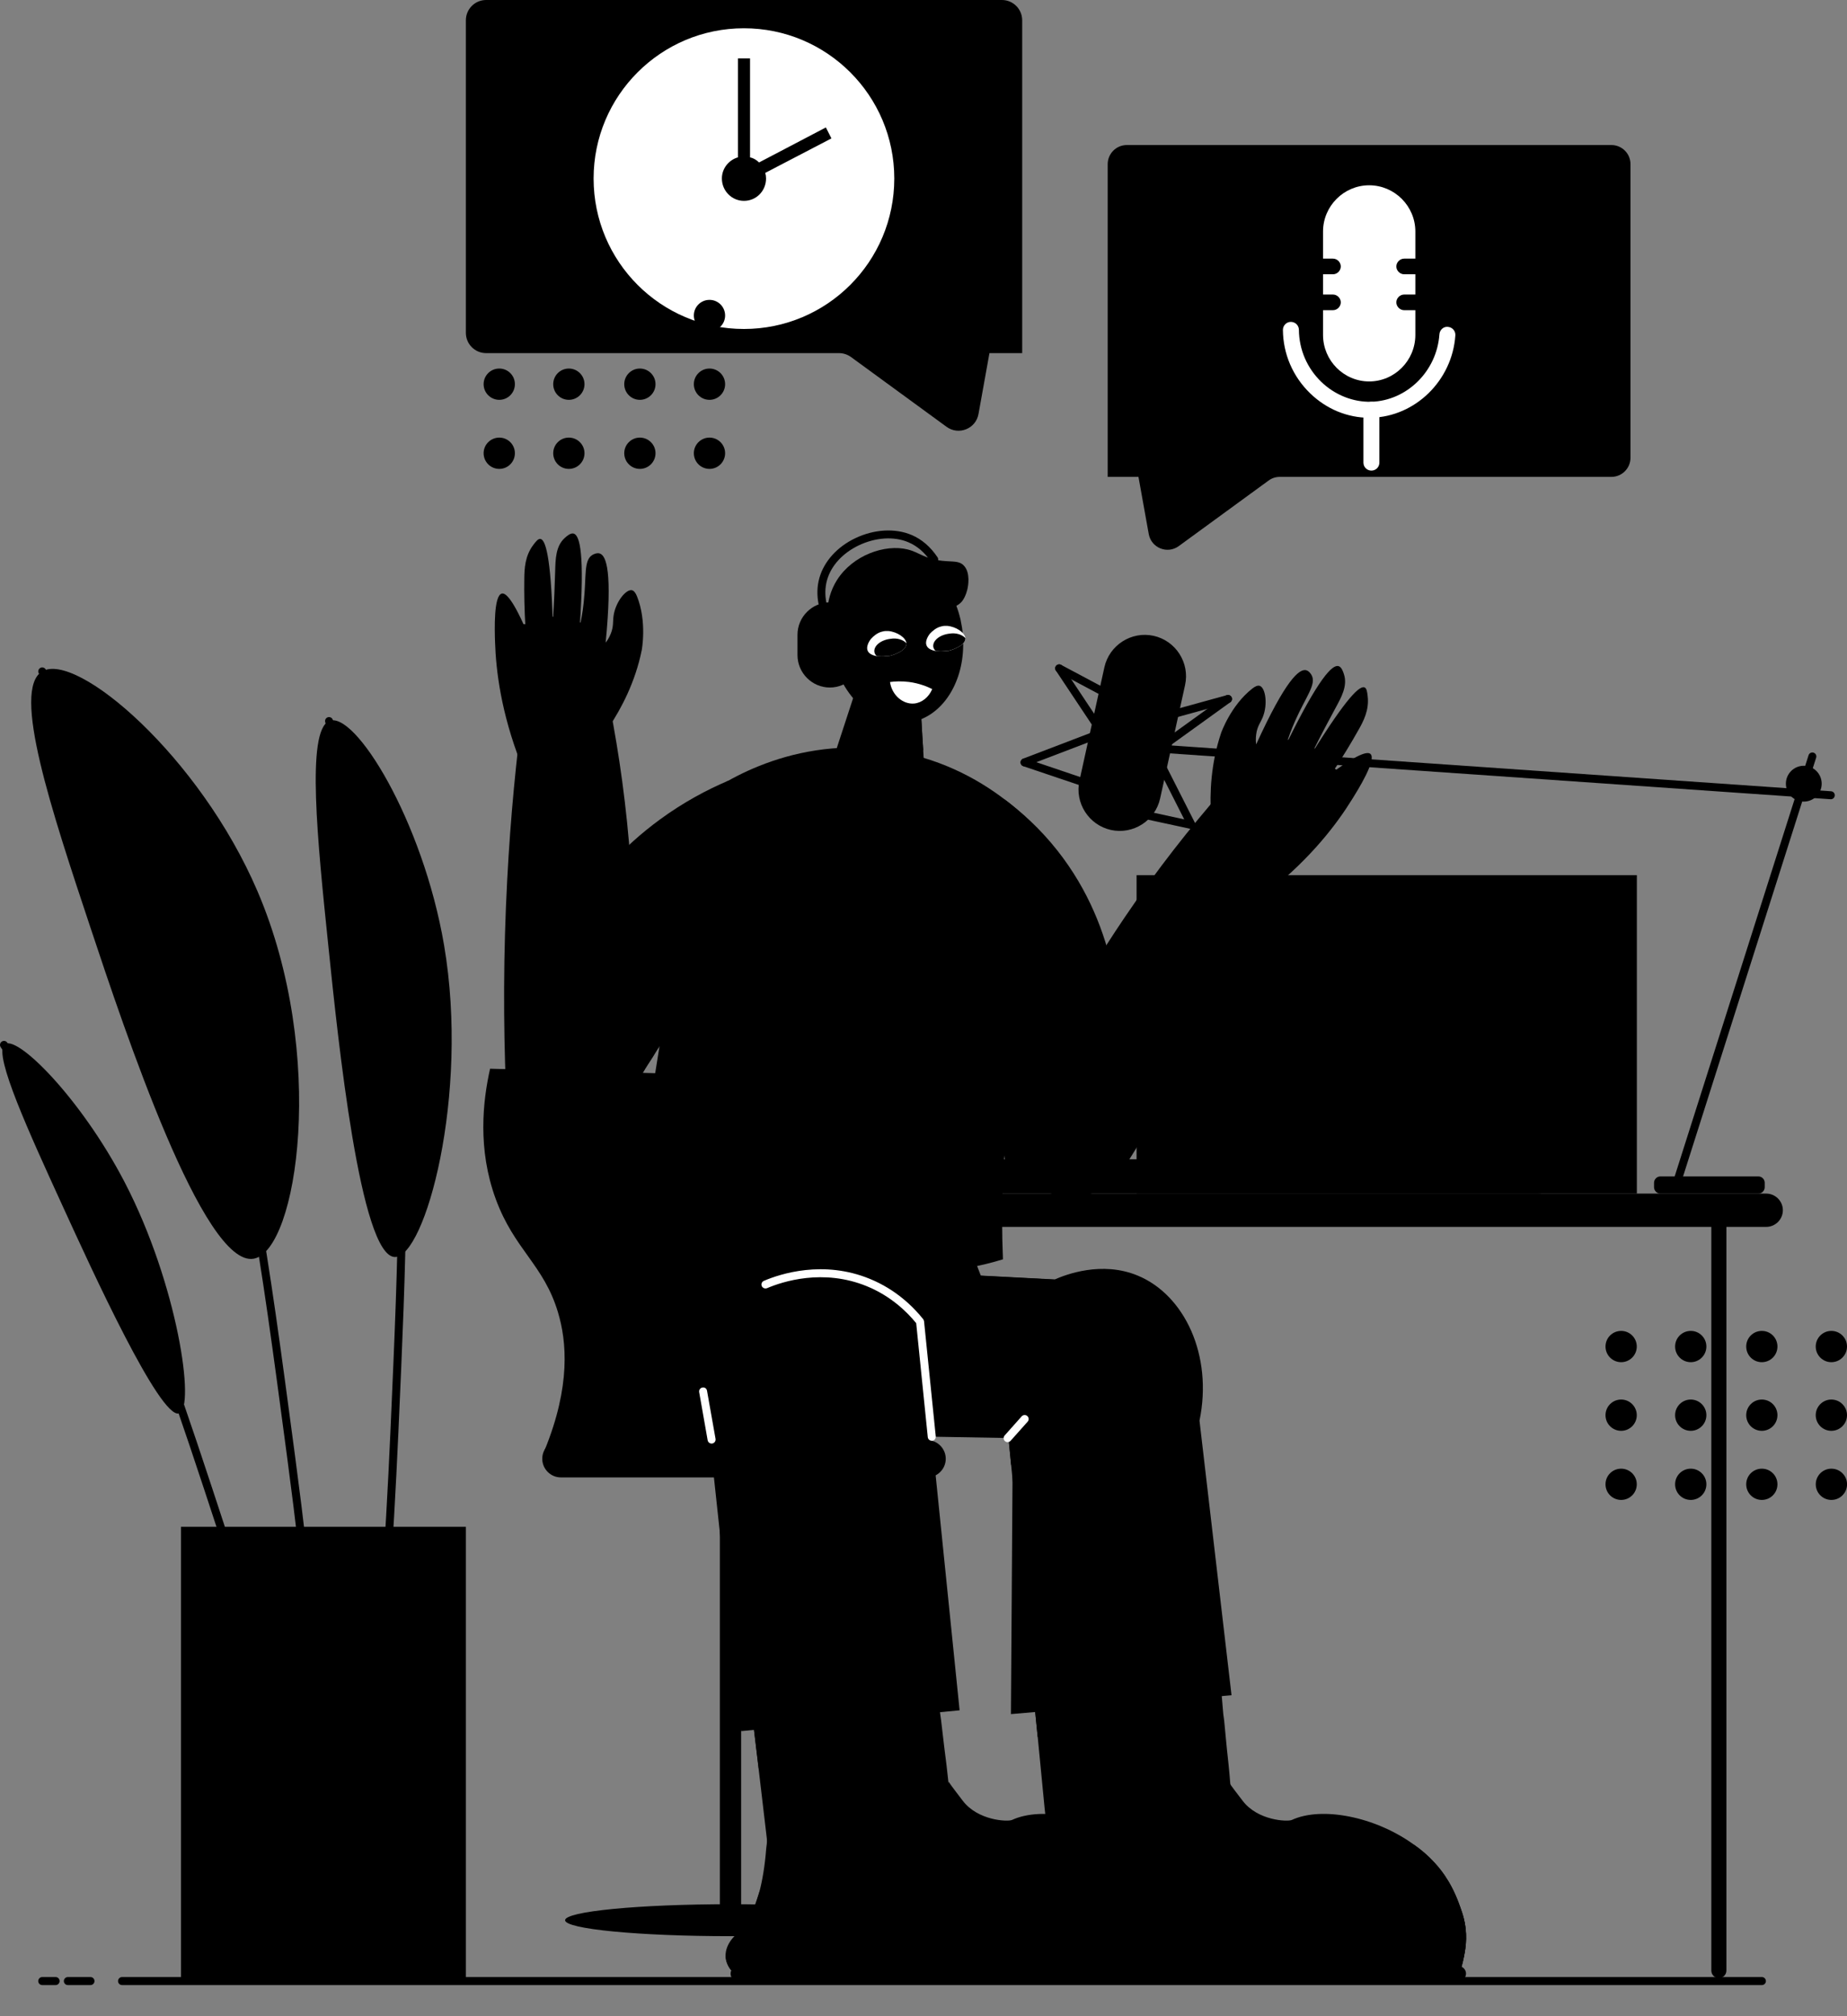 <svg width="44" height="48" viewBox="0 0 44 48" fill="none" xmlns="http://www.w3.org/2000/svg">
<rect x="0" y="0" width="44" height="48" fill="#808080" stroke="none"/>
<g id="_x33_">
<g id="Group">
<path id="Vector" d="M2.157 22.09C2.965 24.518 4.85 30.179 6.044 29.966C7.085 29.78 7.8 25.105 6.135 21.22C4.757 18.005 1.823 15.501 1.005 15.984C0.269 16.418 1.224 19.287 2.157 22.09Z" fill="#86DDFC" style="fill:#86DDFC;fill:color(display-p3 0.525 0.867 0.988);fill-opacity:1;"/>
<g id="Group_2">
<path id="Vector_2" d="M7.878 44.131C7.828 44.131 7.786 44.093 7.783 44.043C7.566 40.907 7.249 37.761 6.84 34.69C6.179 29.723 5.814 26.988 4.685 23.714C3.755 21.019 2.49 18.436 0.927 16.036C0.898 15.992 0.911 15.934 0.954 15.905C0.998 15.875 1.057 15.889 1.086 15.932C2.658 18.345 3.929 20.942 4.864 23.651C6.001 26.943 6.366 29.686 7.029 34.664C7.438 37.739 7.756 40.89 7.973 44.03C7.977 44.083 7.937 44.128 7.885 44.131C7.882 44.131 7.88 44.131 7.878 44.131Z" fill="#232996" style="fill:#232996;fill:color(display-p3 0.137 0.161 0.588);fill-opacity:1;"/>
</g>
</g>
<g id="Group_3">
<path id="Vector_3" d="M1.492 28.712C2.189 30.236 3.814 33.789 4.266 33.649C4.659 33.527 4.236 30.582 2.97 28.146C1.922 26.13 0.353 24.569 0.096 24.877C-0.137 25.152 0.687 26.953 1.492 28.712Z" fill="#86DDFC" style="fill:#86DDFC;fill:color(display-p3 0.525 0.867 0.988);fill-opacity:1;"/>
<g id="Group_4">
<path id="Vector_4" d="M7.15 42.588C7.109 42.588 7.07 42.56 7.059 42.519C6.489 40.535 5.882 38.556 5.252 36.638C4.151 33.282 3.625 31.716 2.707 29.742C1.92 28.05 1.014 26.431 0.016 24.929C-0.013 24.885 -0.001 24.826 0.042 24.797C0.087 24.768 0.145 24.779 0.174 24.824C1.178 26.334 2.089 27.961 2.88 29.662C3.803 31.646 4.33 33.217 5.433 36.58C6.064 38.5 6.672 40.481 7.243 42.467C7.257 42.517 7.228 42.57 7.177 42.585C7.168 42.586 7.159 42.588 7.15 42.588Z" fill="#232996" style="fill:#232996;fill:color(display-p3 0.137 0.161 0.588);fill-opacity:1;"/>
</g>
</g>
<g id="Group_5">
<path id="Vector_5" d="M7.826 22.559C8.053 24.763 8.584 29.902 9.405 29.926C10.119 29.946 11.19 26.094 10.579 22.503C10.073 19.532 8.442 16.897 7.838 17.167C7.293 17.41 7.562 20.014 7.826 22.559Z" fill="#86DDFC" style="fill:#86DDFC;fill:color(display-p3 0.525 0.867 0.988);fill-opacity:1;"/>
<g id="Group_6">
<path id="Vector_6" d="M8.831 42.304C8.77 42.298 8.732 42.252 8.737 42.199C8.992 39.494 9.182 36.763 9.301 34.081C9.509 29.417 9.587 27.234 9.267 24.374C8.993 21.924 8.482 19.509 7.748 17.195C7.732 17.145 7.76 17.092 7.809 17.076C7.86 17.06 7.913 17.088 7.929 17.138C8.666 19.463 9.18 21.89 9.455 24.353C9.791 27.348 9.684 29.742 9.491 34.089C9.371 36.773 9.181 39.508 8.926 42.216C8.921 42.267 8.88 42.304 8.831 42.304Z" fill="#232996" style="fill:#232996;fill:color(display-p3 0.137 0.161 0.588);fill-opacity:1;"/>
</g>
</g>
<g id="Group_7">
<path id="Vector_7" d="M26.347 27.498C25.563 27.599 24.785 27.703 23.993 27.801C23.979 27.751 23.973 27.697 23.95 27.651C23.928 27.554 23.91 27.466 23.888 27.368C23.876 27.334 23.866 27.294 23.858 27.246C23.815 27.12 23.788 26.99 23.753 26.859C23.727 26.776 23.705 26.678 23.68 26.588C23.666 26.539 23.651 26.488 23.644 26.441C23.632 26.43 23.629 26.415 23.627 26.399C23.593 26.245 23.552 26.111 23.512 25.971C23.494 25.906 23.48 25.833 23.458 25.759C23.431 25.675 23.412 25.593 23.394 25.505C23.372 25.43 23.357 25.358 23.338 25.277C23.269 24.991 23.181 24.715 23.124 24.442C23.095 24.342 23.071 24.252 23.044 24.145C23.002 23.967 22.953 23.786 22.898 23.602L22.919 21.681C22.918 21.635 22.922 21.599 22.942 21.56C23.344 20.924 23.755 20.285 24.159 19.643C24.503 19.94 24.817 20.331 25.05 20.811C25.2 21.129 25.299 21.439 25.353 21.72C25.353 21.72 25.51 22.206 25.797 23.553C25.867 23.906 25.95 24.316 26.036 24.811C26.061 24.946 26.093 25.085 26.111 25.218C26.118 25.243 26.125 25.267 26.126 25.29L26.226 25.887L26.264 26.102C26.273 26.121 26.273 26.121 26.274 26.143C26.282 26.191 26.289 26.239 26.297 26.287C26.326 26.386 26.337 26.495 26.353 26.613C26.381 26.862 26.397 27.101 26.389 27.316C26.377 27.38 26.359 27.434 26.347 27.498Z" fill="#FFB7A6" style="fill:#FFB7A6;fill:color(display-p3 1 0.718 0.651);fill-opacity:1;"/>
</g>
<path id="Vector_8" d="M26.226 25.887C25.277 25.763 24.339 25.635 23.394 25.504C24.297 25.41 25.206 25.318 26.111 25.218C26.118 25.243 26.126 25.267 26.127 25.29L26.226 25.887Z" fill="#F9917D" style="fill:#F9917D;fill:color(display-p3 0.977 0.569 0.49);fill-opacity:1;"/>
<path id="Vector_9" d="M26.688 25.209C25.241 25.34 23.794 25.47 22.346 25.599C22.345 24.309 22.343 23.02 22.341 21.73C22.871 20.831 23.401 19.93 23.931 19.031C24.337 19.333 24.777 19.728 25.184 20.242C26.686 22.137 26.723 24.337 26.688 25.209Z" fill="#4390FF" style="fill:#4390FF;fill:color(display-p3 0.263 0.565 1);fill-opacity:1;"/>
<g id="Group_8">
<path id="Vector_10" d="M30.238 21.216C29.775 20.617 29.312 20.018 28.849 19.418C28.816 18.88 28.845 18.175 29.09 17.449C29.09 17.449 29.318 16.795 29.834 16.392C29.9 16.34 29.965 16.31 30.015 16.33C30.147 16.383 30.204 16.765 30.085 17.066C30.029 17.208 29.952 17.286 29.926 17.479C29.911 17.58 29.917 17.666 29.925 17.722C30.625 16.191 30.949 15.916 31.115 15.956C31.19 15.975 31.236 16.057 31.244 16.071C31.368 16.291 31.107 16.587 30.852 17.165C30.753 17.388 30.689 17.576 30.652 17.695C31.41 16.151 31.74 15.811 31.89 15.859C31.961 15.882 31.997 15.993 32.016 16.052C32.107 16.33 31.953 16.602 31.811 16.863C31.676 17.11 31.485 17.469 31.245 17.948C32.097 16.574 32.398 16.316 32.509 16.366C32.559 16.389 32.57 16.476 32.581 16.572C32.622 16.904 32.478 17.174 32.365 17.373C32.195 17.676 31.989 18.02 31.739 18.393C32.433 17.883 32.598 17.905 32.648 17.95C32.798 18.084 32.358 18.791 32.211 19.027C31.846 19.617 31.244 20.411 30.238 21.216Z" fill="#FFB7A6" style="fill:#FFB7A6;fill:color(display-p3 1 0.718 0.651);fill-opacity:1;"/>
<g id="Group_9">
<path id="Vector_11" d="M29.951 19.254C29.928 19.254 29.904 19.246 29.886 19.228C29.848 19.192 29.846 19.132 29.882 19.093C29.928 19.046 30.154 18.787 30.12 18.418C30.095 18.151 29.95 17.97 29.866 17.886C29.829 17.849 29.829 17.789 29.865 17.752C29.902 17.714 29.963 17.714 30 17.751C30.103 17.853 30.279 18.073 30.31 18.4C30.351 18.84 30.099 19.143 30.021 19.225C30.002 19.244 29.976 19.254 29.951 19.254Z" fill="#F74F4F" style="fill:#F74F4F;fill:color(display-p3 0.969 0.31 0.31);fill-opacity:1;"/>
</g>
<g id="Group_10">
<path id="Vector_12" d="M30.477 18.085C30.461 18.085 30.444 18.081 30.429 18.072C30.383 18.044 30.369 17.986 30.395 17.942L30.57 17.649C30.596 17.604 30.654 17.59 30.7 17.616C30.745 17.644 30.76 17.702 30.733 17.747L30.559 18.039C30.541 18.069 30.509 18.085 30.477 18.085Z" fill="#F74F4F" style="fill:#F74F4F;fill:color(display-p3 0.969 0.31 0.31);fill-opacity:1;"/>
</g>
<g id="Group_11">
<path id="Vector_13" d="M31.077 18.308C31.06 18.308 31.042 18.303 31.027 18.293C30.982 18.265 30.969 18.206 30.997 18.162L31.192 17.85C31.221 17.806 31.281 17.794 31.323 17.82C31.368 17.848 31.381 17.906 31.354 17.951L31.158 18.263C31.14 18.292 31.109 18.308 31.077 18.308Z" fill="#F74F4F" style="fill:#F74F4F;fill:color(display-p3 0.969 0.31 0.31);fill-opacity:1;"/>
</g>
<g id="Group_12">
<path id="Vector_14" d="M31.565 18.728C31.543 18.728 31.52 18.72 31.502 18.704C31.462 18.67 31.459 18.609 31.494 18.57L31.702 18.333C31.736 18.293 31.798 18.288 31.836 18.324C31.876 18.358 31.88 18.419 31.845 18.458L31.636 18.696C31.618 18.717 31.591 18.728 31.565 18.728Z" fill="#F74F4F" style="fill:#F74F4F;fill:color(display-p3 0.969 0.31 0.31);fill-opacity:1;"/>
</g>
</g>
<path id="Vector_15" d="M26.695 27.933C26.278 28.427 25.62 28.62 25.065 28.424C24.375 28.18 23.948 27.373 24.164 26.568C24.795 25.154 25.642 23.541 26.783 21.854C27.561 20.703 28.354 19.702 29.107 18.84C29.71 19.166 30.313 19.493 30.915 19.82C30.413 21.03 29.829 22.311 29.148 23.643C28.34 25.221 27.509 26.651 26.695 27.933Z" fill="#FFB7A6" style="fill:#FFB7A6;fill:color(display-p3 1 0.718 0.651);fill-opacity:1;"/>
<g id="Group_13">
<path id="Vector_16" d="M12.404 18.165C13.106 17.879 13.807 17.593 14.508 17.307C14.806 16.858 15.135 16.233 15.287 15.482C15.287 15.482 15.418 14.802 15.174 14.195C15.143 14.117 15.101 14.058 15.048 14.051C14.907 14.03 14.667 14.332 14.618 14.652C14.595 14.803 14.622 14.909 14.549 15.089C14.511 15.184 14.463 15.256 14.428 15.3C14.591 13.625 14.448 13.224 14.284 13.176C14.21 13.155 14.128 13.203 14.115 13.21C13.897 13.338 13.975 13.725 13.904 14.354C13.878 14.597 13.838 14.791 13.811 14.912C13.93 13.196 13.815 12.736 13.662 12.702C13.588 12.686 13.501 12.765 13.455 12.806C13.237 13.002 13.233 13.314 13.225 13.611C13.217 13.891 13.203 14.298 13.169 14.833C13.122 13.217 12.991 12.843 12.871 12.83C12.816 12.825 12.764 12.895 12.705 12.972C12.503 13.239 12.493 13.544 12.49 13.773C12.485 14.121 12.491 14.522 12.52 14.97C12.175 14.181 12.022 14.117 11.956 14.131C11.758 14.172 11.784 15.003 11.793 15.282C11.815 15.975 11.938 16.963 12.404 18.165Z" fill="#FFB7A6" style="fill:#FFB7A6;fill:color(display-p3 1 0.718 0.651);fill-opacity:1;"/>
<g id="Group_14">
<path id="Vector_17" d="M13.682 16.622C13.639 16.622 13.6 16.593 13.589 16.549C13.563 16.437 13.499 16.047 13.752 15.691C13.951 15.411 14.234 15.314 14.346 15.285C14.396 15.273 14.449 15.303 14.462 15.354C14.475 15.405 14.444 15.456 14.393 15.469C14.301 15.493 14.069 15.573 13.907 15.801C13.7 16.093 13.752 16.415 13.773 16.506C13.786 16.557 13.754 16.609 13.703 16.62C13.696 16.622 13.689 16.622 13.682 16.622Z" fill="#F74F4F" style="fill:#F74F4F;fill:color(display-p3 0.969 0.31 0.31);fill-opacity:1;"/>
</g>
<g id="Group_15">
<path id="Vector_18" d="M13.814 15.348C13.762 15.348 13.719 15.306 13.718 15.253L13.714 14.913C13.713 14.86 13.755 14.817 13.808 14.817C13.862 14.817 13.903 14.858 13.904 14.911L13.909 15.252C13.91 15.304 13.868 15.347 13.814 15.348H13.814Z" fill="#F74F4F" style="fill:#F74F4F;fill:color(display-p3 0.969 0.31 0.31);fill-opacity:1;"/>
</g>
<g id="Group_16">
<path id="Vector_19" d="M13.184 15.241C13.133 15.241 13.091 15.201 13.089 15.149L13.076 14.78C13.075 14.728 13.116 14.683 13.168 14.682C13.218 14.687 13.265 14.722 13.267 14.774L13.28 15.143C13.282 15.195 13.24 15.239 13.187 15.241C13.187 15.241 13.186 15.241 13.184 15.241Z" fill="#F74F4F" style="fill:#F74F4F;fill:color(display-p3 0.969 0.31 0.31);fill-opacity:1;"/>
</g>
<g id="Group_17">
<path id="Vector_20" d="M12.552 15.36C12.507 15.36 12.467 15.328 12.458 15.283L12.396 14.973C12.386 14.921 12.419 14.871 12.471 14.861C12.526 14.851 12.573 14.883 12.583 14.935L12.645 15.245C12.655 15.297 12.622 15.347 12.57 15.357C12.564 15.359 12.558 15.36 12.552 15.36Z" fill="#F74F4F" style="fill:#F74F4F;fill:color(display-p3 0.969 0.31 0.31);fill-opacity:1;"/>
</g>
</g>
<g id="Group_18">
<g id="Group_19">
<path id="Vector_21" d="M43.255 32.057C43.255 32.263 43.422 32.43 43.627 32.43C43.833 32.43 44 32.263 44 32.057C44 31.852 43.833 31.685 43.627 31.685C43.422 31.685 43.255 31.852 43.255 32.057Z" fill="#232996" style="fill:#232996;fill:color(display-p3 0.137 0.161 0.588);fill-opacity:1;"/>
<path id="Vector_22" d="M41.971 32.43C42.177 32.43 42.343 32.263 42.343 32.057C42.343 31.851 42.177 31.685 41.971 31.685C41.765 31.685 41.599 31.851 41.599 32.057C41.599 32.263 41.765 32.43 41.971 32.43Z" fill="#232996" style="fill:#232996;fill:color(display-p3 0.137 0.161 0.588);fill-opacity:1;"/>
<path id="Vector_23" d="M40.278 32.43C40.483 32.43 40.65 32.263 40.65 32.057C40.65 31.851 40.483 31.685 40.278 31.685C40.072 31.685 39.905 31.851 39.905 32.057C39.905 32.263 40.072 32.43 40.278 32.43Z" fill="#232996" style="fill:#232996;fill:color(display-p3 0.137 0.161 0.588);fill-opacity:1;"/>
<path id="Vector_24" d="M38.247 32.057C38.247 32.263 38.414 32.43 38.62 32.43C38.825 32.43 38.992 32.263 38.992 32.057C38.992 31.852 38.825 31.685 38.62 31.685C38.413 31.685 38.247 31.852 38.247 32.057Z" fill="#232996" style="fill:#232996;fill:color(display-p3 0.137 0.161 0.588);fill-opacity:1;"/>
</g>
<g id="Group_20">
<path id="Vector_25" d="M43.255 33.691C43.255 33.897 43.422 34.064 43.627 34.064C43.833 34.064 44 33.897 44 33.691C44 33.486 43.833 33.319 43.627 33.319C43.422 33.319 43.255 33.486 43.255 33.691Z" fill="#232996" style="fill:#232996;fill:color(display-p3 0.137 0.161 0.588);fill-opacity:1;"/>
<path id="Vector_26" d="M41.971 34.064C42.177 34.064 42.343 33.897 42.343 33.691C42.343 33.486 42.177 33.319 41.971 33.319C41.765 33.319 41.599 33.486 41.599 33.691C41.599 33.897 41.765 34.064 41.971 34.064Z" fill="#232996" style="fill:#232996;fill:color(display-p3 0.137 0.161 0.588);fill-opacity:1;"/>
<path id="Vector_27" d="M40.278 34.064C40.483 34.064 40.65 33.897 40.65 33.691C40.65 33.486 40.483 33.319 40.278 33.319C40.072 33.319 39.905 33.486 39.905 33.691C39.905 33.897 40.072 34.064 40.278 34.064Z" fill="#232996" style="fill:#232996;fill:color(display-p3 0.137 0.161 0.588);fill-opacity:1;"/>
<path id="Vector_28" d="M38.247 33.692C38.247 33.897 38.414 34.064 38.62 34.064C38.825 34.064 38.992 33.897 38.992 33.692C38.992 33.486 38.825 33.319 38.62 33.319C38.413 33.319 38.247 33.486 38.247 33.692Z" fill="#232996" style="fill:#232996;fill:color(display-p3 0.137 0.161 0.588);fill-opacity:1;"/>
</g>
<g id="Group_21">
<path id="Vector_29" d="M43.256 35.337C43.256 35.543 43.423 35.709 43.628 35.709C43.834 35.709 44.001 35.543 44.001 35.337C44.001 35.131 43.834 34.965 43.628 34.965C43.423 34.965 43.256 35.131 43.256 35.337Z" fill="#232996" style="fill:#232996;fill:color(display-p3 0.137 0.161 0.588);fill-opacity:1;"/>
<path id="Vector_30" d="M41.971 35.709C42.177 35.709 42.343 35.543 42.343 35.337C42.343 35.131 42.177 34.965 41.971 34.965C41.765 34.965 41.599 35.131 41.599 35.337C41.599 35.543 41.765 35.709 41.971 35.709Z" fill="#232996" style="fill:#232996;fill:color(display-p3 0.137 0.161 0.588);fill-opacity:1;"/>
<path id="Vector_31" d="M40.278 35.709C40.483 35.709 40.65 35.543 40.65 35.337C40.65 35.131 40.483 34.965 40.278 34.965C40.072 34.965 39.905 35.131 39.905 35.337C39.905 35.543 40.072 35.709 40.278 35.709Z" fill="#232996" style="fill:#232996;fill:color(display-p3 0.137 0.161 0.588);fill-opacity:1;"/>
<path id="Vector_32" d="M38.247 35.337C38.247 35.543 38.414 35.709 38.62 35.709C38.825 35.709 38.992 35.543 38.992 35.337C38.992 35.131 38.825 34.965 38.62 34.965C38.413 34.965 38.247 35.131 38.247 35.337Z" fill="#232996" style="fill:#232996;fill:color(display-p3 0.137 0.161 0.588);fill-opacity:1;"/>
</g>
</g>
<path id="Vector_33" d="M12.977 34.518C14.452 34.518 15.927 34.518 17.402 34.518V25.6C15.493 25.547 13.584 25.495 11.675 25.443C11.501 26.218 11.374 27.357 11.809 28.543C12.253 29.753 12.951 30.107 13.291 31.238C13.5 31.93 13.599 32.993 12.977 34.518Z" fill="#FF77A1" style="fill:#FF77A1;fill:color(display-p3 1 0.467 0.631);fill-opacity:1;"/>
<path id="Vector_34" d="M23.952 33.467L23.959 33.626L23.974 33.784C23.98 33.791 24.009 34.122 24.009 34.122C24.016 34.122 24.038 34.352 24.038 34.352L24.088 34.877L24.634 40.491L24.721 41.353L24.886 43.057L24.922 43.381L24.951 43.69C24.951 43.712 25.037 44.539 25.037 44.539V44.603C25.066 44.618 25.101 44.639 25.137 44.661C25.611 44.913 27.02 45.639 28.141 45.883C28.774 46.013 29.291 46.013 29.542 45.718C29.664 45.574 29.794 45.287 29.622 44.639C29.607 44.56 29.578 44.466 29.55 44.373C29.529 44.309 29.5 44.237 29.479 44.165C29.457 43.935 29.428 43.712 29.407 43.481C29.378 43.136 29.342 42.785 29.306 42.44C29.285 42.159 29.256 41.9 29.227 41.634L29.163 40.966L29.141 40.8L29.105 40.376L29.084 40.153L29.063 39.959L28.998 39.29L28.977 39.103L28.919 38.457L28.897 38.27L28.84 37.637L28.818 37.436L28.753 36.767C28.732 36.724 28.725 36.681 28.739 36.652L28.668 35.891L28.66 35.805C28.66 35.805 28.401 34.288 28.193 33.181C28.114 32.75 28.035 32.376 27.992 32.189C27.489 32.347 26.993 32.498 26.497 32.663C25.764 32.894 25.038 33.123 24.305 33.354C24.182 33.395 24.067 33.424 23.952 33.467Z" fill="#FFB7A6" style="fill:#FFB7A6;fill:color(display-p3 1 0.718 0.651);fill-opacity:1;"/>
<g id="Group_22">
<g id="Group_23">
<g id="Group_24">
<path id="Vector_35" d="M23.96 46.62C23.982 46.818 24.117 46.953 24.234 47.041C27.232 46.994 30.244 46.959 33.248 46.912C33.764 46.907 34.286 46.896 34.802 46.891C34.869 46.656 34.906 46.451 34.921 46.27C34.944 45.958 34.891 45.712 34.832 45.528C34.408 44.235 32.572 43.369 30.173 43.426C29.952 43.431 29.73 43.447 29.503 43.464C29.448 43.466 29.401 43.472 29.346 43.473C29.095 43.491 28.832 43.508 28.573 43.526C28.49 43.533 28.412 43.535 28.328 43.543C27.346 43.613 26.351 43.676 25.357 43.745C25.219 43.754 25.081 43.763 24.943 43.772C24.945 43.849 24.935 43.934 24.924 44.006C24.892 44.427 24.833 44.764 24.761 45.042C24.7 45.272 24.632 45.459 24.556 45.605C24.545 45.63 24.527 45.66 24.505 45.697C24.482 45.739 24.464 45.77 24.441 45.806C24.388 45.885 24.329 45.953 24.271 46.002C24.206 46.075 24.013 46.266 23.975 46.477C23.964 46.525 23.953 46.572 23.96 46.62Z" fill="#FFB7A6" style="fill:#FFB7A6;fill:color(display-p3 1 0.718 0.651);fill-opacity:1;"/>
<path id="Vector_36" d="M23.96 46.622C23.982 46.758 24.061 46.873 24.061 46.873C24.111 46.938 24.176 46.995 24.233 47.038C27.23 46.995 30.241 46.959 33.245 46.909H33.361C33.842 46.909 34.316 46.895 34.797 46.888C34.862 46.658 34.906 46.449 34.919 46.269C34.941 45.96 34.89 45.715 34.826 45.529C34.646 44.925 34.373 44.558 34.179 44.35C34.028 44.184 33.863 44.041 33.676 43.911C32.763 43.25 31.484 42.998 30.772 43.329C30.664 43.373 29.959 43.344 29.601 42.869C29.457 42.682 29.342 42.531 29.264 42.417C29.062 44.092 28.602 44.631 28.171 44.774C27.322 45.069 26.338 43.897 25.404 44.335C25.066 44.494 24.865 44.81 24.758 45.04C24.635 45.414 24.578 45.557 24.557 45.607C24.542 45.629 24.528 45.657 24.499 45.693C24.477 45.737 24.463 45.765 24.441 45.801C24.383 45.881 24.326 45.952 24.269 46.003C24.046 46.169 23.924 46.413 23.96 46.622Z" fill="#4390FF" style="fill:#4390FF;fill:color(display-p3 0.263 0.565 1);fill-opacity:1;"/>
</g>
<path id="Vector_37" d="M33.36 46.91C33.842 46.91 34.316 46.895 34.797 46.889C34.862 46.659 34.906 46.45 34.919 46.27C34.941 45.961 34.89 45.716 34.825 45.53C34.646 44.926 34.373 44.559 34.179 44.351C34.028 44.185 33.863 44.041 33.676 43.912C33.569 44.911 33.468 45.911 33.36 46.91Z" fill="#232996" style="fill:#232996;fill:color(display-p3 0.137 0.161 0.588);fill-opacity:1;"/>
<path id="Vector_38" d="M24.253 47.167H34.744C34.843 47.167 34.924 47.086 34.924 46.987C34.924 46.888 34.843 46.807 34.744 46.807H24.253C24.154 46.807 24.073 46.888 24.073 46.987C24.073 47.086 24.154 47.167 24.253 47.167Z" fill="#232996" style="fill:#232996;fill:color(display-p3 0.137 0.161 0.588);fill-opacity:1;"/>
</g>
<path id="Vector_39" d="M26.638 46.492C27.029 46.492 27.346 46.176 27.346 45.785C27.346 45.394 27.029 45.077 26.638 45.077C26.247 45.077 25.931 45.394 25.931 45.785C25.931 46.176 26.247 46.492 26.638 46.492Z" fill="#FF2996" style="fill:#FF2996;fill:color(display-p3 1 0.161 0.588);fill-opacity:1;"/>
</g>
<path id="Vector_40" d="M23.648 32.631C23.644 32.818 23.669 33.005 23.718 33.193C23.761 33.369 23.833 33.539 23.924 33.705C23.94 33.734 23.957 33.758 23.98 33.788C24.601 34.804 25.971 35.124 27.08 34.499C27.9 34.044 28.355 33.195 28.32 32.36L28.291 32.068C28.244 31.81 28.167 31.593 28.054 31.386C28.004 31.298 27.947 31.209 27.884 31.132C27.72 30.918 27.519 30.739 27.294 30.6C27.242 30.57 27.184 30.539 27.126 30.515C26.456 30.18 25.616 30.18 24.891 30.591C24.637 30.732 24.423 30.908 24.244 31.114C23.863 31.544 23.653 32.083 23.648 32.631Z" fill="#FFB7A6" style="fill:#FFB7A6;fill:color(display-p3 1 0.718 0.651);fill-opacity:1;"/>
<path id="Vector_41" d="M24.634 40.49L24.72 41.352C26.179 41.028 27.638 40.698 29.104 40.374C28.019 40.324 26.934 40.273 25.855 40.223C25.446 40.318 25.037 40.404 24.634 40.49Z" fill="#F9917D" style="fill:#F9917D;fill:color(display-p3 0.977 0.569 0.49);fill-opacity:1;"/>
<g id="Group_25">
<path id="Vector_42" d="M13.462 45.715C13.462 45.925 15.226 46.095 17.404 46.095C19.581 46.095 21.345 45.925 21.345 45.715C21.345 45.504 19.581 45.334 17.404 45.334C15.227 45.334 13.462 45.504 13.462 45.715Z" fill="#FF77A1" style="fill:#FF77A1;fill:color(display-p3 1 0.467 0.631);fill-opacity:1;"/>
<path id="Vector_43" d="M17.338 45.609H17.467C17.57 45.609 17.656 45.524 17.656 45.421V35.316C17.656 35.212 17.57 35.127 17.467 35.127H17.338C17.235 35.127 17.149 35.212 17.149 35.316V45.421C17.149 45.525 17.234 45.609 17.338 45.609Z" fill="#FF77A1" style="fill:#FF77A1;fill:color(display-p3 1 0.467 0.631);fill-opacity:1;"/>
<path id="Vector_44" d="M13.362 35.173H22.086C22.33 35.173 22.53 34.974 22.53 34.729C22.53 34.484 22.33 34.285 22.086 34.285H13.362C13.117 34.285 12.918 34.484 12.918 34.729C12.918 34.973 13.117 35.173 13.362 35.173Z" fill="#FF77A1" style="fill:#FF77A1;fill:color(display-p3 1 0.467 0.631);fill-opacity:1;"/>
</g>
<path id="Vector_45" d="M15.346 30.511C16.031 30.949 17.382 31.682 19.235 31.864C20.942 32.032 22.305 31.657 23.053 31.389C22.968 30.56 22.884 29.731 22.799 28.902C23.569 26.004 24.338 23.107 25.108 20.209C24.735 19.829 22.889 18.034 20.077 18.059C18.473 18.074 17.26 18.679 16.649 19.043C16.215 22.866 15.78 26.688 15.346 30.511Z" fill="#FFB7A6" style="fill:#FFB7A6;fill:color(display-p3 1 0.718 0.651);fill-opacity:1;"/>
<path id="Vector_46" d="M14.22 32.599C14.326 33.278 14.646 33.791 14.913 34.117C15.711 34.131 16.504 34.151 17.303 34.164L17.343 34.55L21.099 34.73C21.268 34.765 21.438 34.799 21.607 34.834C21.603 34.715 21.606 34.584 21.616 34.443C21.625 34.325 21.64 34.216 21.657 34.117H24.015L24.035 34.35L24.088 34.876L24.375 34.889L25.779 34.969L26.286 34.995H26.366C26.38 34.989 26.392 34.756 26.392 34.756L26.473 33.097L26.492 32.657L26.592 30.799L26.606 30.546C26.599 30.539 26.206 30.519 26.206 30.519L25.82 30.499L25.16 30.466L23.243 30.366L22.164 30.313C22.164 30.32 20.519 30.24 20.519 30.24L20.392 30.233H20.339L20.146 30.22L18.787 30.153L17.815 30.106C17.795 30.099 17.608 30.093 17.608 30.093C17.555 30.113 17.489 30.14 17.388 30.16C17.369 30.16 17.348 30.166 17.335 30.166C17.195 30.206 17.015 30.227 16.816 30.2C16.702 30.2 16.609 30.186 16.516 30.16C15.897 30.013 15.558 29.587 15.464 29.46C15.431 29.487 15.264 29.633 15.064 29.88C14.632 30.407 14.026 31.38 14.22 32.599Z" fill="#FFB7A6" style="fill:#FFB7A6;fill:color(display-p3 1 0.718 0.651);fill-opacity:1;"/>
<path id="Vector_47" d="M17.037 33.573L17.058 33.732L17.08 33.897C17.08 33.904 17.151 34.458 17.151 34.458L17.202 34.846L17.913 40.783L18.071 42.099L18.272 43.809C18.272 43.831 18.358 44.621 18.358 44.621L18.373 44.679C18.869 44.938 22.139 46.613 22.901 45.7C23.045 45.527 23.202 45.125 22.793 44.147C22.771 43.924 22.742 43.701 22.713 43.471C22.67 43.119 22.634 42.767 22.592 42.415C22.563 42.149 22.534 41.883 22.498 41.624L22.419 40.955L22.397 40.797C22.391 40.761 22.311 40.143 22.311 40.143L22.29 39.956L22.211 39.287L22.189 39.093L22.11 38.446L22.096 38.267L22.017 37.634L21.988 37.44L21.916 36.764C21.887 36.721 21.88 36.685 21.895 36.649L21.809 35.887L21.794 35.808C21.794 35.808 21.73 35.456 21.629 34.959C21.593 34.765 21.55 34.543 21.507 34.32C21.428 33.946 21.356 33.55 21.277 33.205C21.184 32.76 21.104 32.393 21.054 32.206C20.803 32.292 20.551 32.378 20.299 32.465C19.214 32.833 18.129 33.207 17.037 33.573Z" fill="#FFB7A6" style="fill:#FFB7A6;fill:color(display-p3 1 0.718 0.651);fill-opacity:1;"/>
<path id="Vector_48" d="M16.725 32.748C16.725 32.935 16.754 33.122 16.807 33.308C16.854 33.483 16.93 33.653 17.023 33.816C17.041 33.844 17.058 33.868 17.082 33.897C17.725 34.9 19.101 35.19 20.197 34.542C21.007 34.069 21.443 33.211 21.39 32.377L21.355 32.085C21.302 31.828 21.22 31.613 21.104 31.409C21.051 31.321 20.992 31.233 20.928 31.158C20.759 30.949 20.554 30.773 20.328 30.639C20.275 30.61 20.216 30.581 20.158 30.558C19.481 30.238 18.642 30.256 17.925 30.682C17.674 30.828 17.464 31.009 17.29 31.219C16.917 31.658 16.719 32.2 16.725 32.748Z" fill="#FFB7A6" style="fill:#FFB7A6;fill:color(display-p3 1 0.718 0.651);fill-opacity:1;"/>
<path id="Vector_49" d="M14.684 34.279C15.748 34.288 16.811 34.298 17.874 34.308C19.222 33.36 20.569 32.412 21.917 31.463C21.765 31.239 21.515 30.925 21.131 30.654C20.453 30.177 19.755 30.111 19.334 30.07C18.192 29.957 16.83 29.793 15.195 29.605C14.919 29.879 14.513 30.364 14.282 31.073C13.767 32.646 14.536 34.024 14.684 34.279Z" fill="#232996" style="fill:#232996;fill:color(display-p3 0.137 0.161 0.588);fill-opacity:1;"/>
<path id="Vector_50" d="M24.083 40.808C25.834 40.658 27.587 40.509 29.338 40.359C29.084 38.18 28.829 36.001 28.575 33.822C28.898 32.262 28.215 30.829 27.105 30.369C26.241 30.01 25.378 30.35 25.127 30.46C24.54 30.43 23.953 30.399 23.365 30.368C23.176 29.88 22.988 29.392 22.8 28.903C21.131 28.94 19.463 28.977 17.794 29.015C17.09 28.882 16.387 28.75 15.684 28.618C15.473 29.044 15.264 29.469 15.054 29.895C17.446 31.332 19.838 32.767 22.23 34.204C22.862 34.215 23.494 34.226 24.127 34.237C24.113 36.428 24.098 38.618 24.083 40.808Z" fill="#232996" style="fill:#232996;fill:color(display-p3 0.137 0.161 0.588);fill-opacity:1;"/>
<path id="Vector_51" d="M17.915 40.785L18.073 42.1C19.518 41.661 20.948 41.209 22.393 40.763C20.905 40.77 19.41 40.777 17.915 40.785Z" fill="#F9917D" style="fill:#F9917D;fill:color(display-p3 0.977 0.569 0.49);fill-opacity:1;"/>
<path id="Vector_52" d="M17.657 41.213C19.391 41.048 21.126 40.883 22.86 40.718C22.545 37.633 22.231 34.548 21.916 31.463C21.799 31.332 20.845 30.299 19.49 30.421C18.158 30.54 16.991 31.725 16.807 33.309C17.09 35.943 17.373 38.577 17.657 41.213Z" fill="#232996" style="fill:#232996;fill:color(display-p3 0.137 0.161 0.588);fill-opacity:1;"/>
<g id="Group_26">
<g id="Group_27">
<g id="Group_28">
<path id="Vector_53" d="M17.289 46.62C17.311 46.818 17.446 46.953 17.563 47.041C20.561 46.994 23.573 46.959 26.578 46.912C27.093 46.907 27.616 46.896 28.131 46.891C28.198 46.656 28.235 46.451 28.25 46.27C28.273 45.958 28.22 45.712 28.162 45.528C27.738 44.235 25.902 43.369 23.503 43.426C23.282 43.431 23.06 43.447 22.832 43.464C22.778 43.466 22.73 43.472 22.676 43.473C22.425 43.491 22.161 43.508 21.903 43.526C21.82 43.533 21.741 43.535 21.657 43.543C20.675 43.613 19.68 43.676 18.686 43.745C18.548 43.754 18.41 43.763 18.272 43.772C18.274 43.849 18.264 43.934 18.253 44.006C18.221 44.427 18.162 44.764 18.09 45.042C18.029 45.272 17.961 45.459 17.886 45.605C17.874 45.63 17.857 45.66 17.834 45.697C17.811 45.739 17.793 45.77 17.77 45.806C17.718 45.885 17.659 45.953 17.601 46.002C17.536 46.075 17.343 46.266 17.305 46.477C17.293 46.525 17.282 46.572 17.289 46.62Z" fill="#FFB7A6" style="fill:#FFB7A6;fill:color(display-p3 1 0.718 0.651);fill-opacity:1;"/>
<path id="Vector_54" d="M17.292 46.622C17.314 46.758 17.393 46.873 17.393 46.873C17.443 46.938 17.508 46.995 17.566 47.038C20.562 46.995 23.574 46.959 26.578 46.909H26.693C27.174 46.909 27.649 46.895 28.131 46.888C28.196 46.658 28.239 46.449 28.253 46.269C28.274 45.96 28.224 45.715 28.159 45.529C27.98 44.925 27.706 44.558 27.513 44.35C27.362 44.184 27.197 44.041 27.009 43.911C26.096 43.25 24.817 42.998 24.106 43.329C23.998 43.373 23.294 43.344 22.934 42.869C22.791 42.682 22.675 42.531 22.597 42.417C22.396 44.092 21.936 44.631 21.504 44.774C20.656 45.069 19.672 43.897 18.738 44.335C18.4 44.494 18.198 44.81 18.091 45.04C17.969 45.414 17.911 45.557 17.89 45.607C17.876 45.629 17.861 45.657 17.833 45.693C17.812 45.737 17.797 45.765 17.775 45.801C17.718 45.881 17.66 45.952 17.603 46.003C17.378 46.169 17.256 46.413 17.292 46.622Z" fill="#4390FF" style="fill:#4390FF;fill:color(display-p3 0.263 0.565 1);fill-opacity:1;"/>
</g>
<path id="Vector_55" d="M26.691 46.91C27.173 46.91 27.647 46.895 28.129 46.889C28.194 46.659 28.237 46.45 28.251 46.27C28.272 45.961 28.222 45.716 28.157 45.53C27.978 44.926 27.704 44.559 27.511 44.351C27.36 44.185 27.195 44.041 27.007 43.912C26.9 44.911 26.799 45.911 26.691 46.91Z" fill="#232996" style="fill:#232996;fill:color(display-p3 0.137 0.161 0.588);fill-opacity:1;"/>
<path id="Vector_56" d="M17.584 47.167H28.075C28.174 47.167 28.254 47.086 28.254 46.987C28.254 46.888 28.174 46.807 28.075 46.807H17.584C17.485 46.807 17.404 46.888 17.404 46.987C17.404 47.086 17.485 47.167 17.584 47.167Z" fill="#232996" style="fill:#232996;fill:color(display-p3 0.137 0.161 0.588);fill-opacity:1;"/>
</g>
</g>
<g id="Group_29">
<path id="Vector_57" d="M22.197 34.3C22.149 34.3 22.107 34.264 22.102 34.215L21.826 31.501C21.601 31.225 21.219 30.855 20.654 30.623C19.61 30.194 18.641 30.511 18.272 30.668C18.224 30.686 18.169 30.666 18.147 30.618C18.127 30.57 18.149 30.513 18.198 30.493C18.587 30.327 19.616 29.99 20.726 30.448C21.343 30.701 21.755 31.109 21.992 31.405C22.003 31.42 22.01 31.437 22.013 31.455L22.292 34.197C22.297 34.249 22.259 34.296 22.207 34.301C22.203 34.3 22.199 34.3 22.197 34.3Z" fill="white" style="fill:white;fill-opacity:1;"/>
</g>
<g id="Group_30">
<path id="Vector_58" d="M16.952 34.367C16.906 34.367 16.867 34.335 16.858 34.289L16.656 33.143C16.647 33.091 16.681 33.042 16.733 33.033C16.791 33.022 16.834 33.059 16.843 33.11L17.046 34.255C17.055 34.307 17.02 34.356 16.969 34.366C16.963 34.366 16.957 34.367 16.952 34.367Z" fill="white" style="fill:white;fill-opacity:1;"/>
</g>
<g id="Group_31">
<path id="Vector_59" d="M24.004 34.333C23.982 34.333 23.959 34.326 23.941 34.309C23.901 34.274 23.898 34.214 23.933 34.175L24.339 33.719C24.374 33.681 24.435 33.677 24.473 33.712C24.513 33.747 24.516 33.807 24.481 33.846L24.075 34.301C24.056 34.323 24.03 34.333 24.004 34.333Z" fill="white" style="fill:white;fill-opacity:1;"/>
</g>
<path id="Vector_60" d="M14.907 29.926C15.475 29.879 16.168 29.825 16.96 29.771C18.496 29.668 18.799 29.675 19.131 29.711C20.123 29.819 20.318 30.064 21.155 30.206C21.768 30.309 22.688 30.349 23.893 29.981C23.839 28.706 23.898 27.588 23.998 26.656C24.077 25.913 24.168 25.423 24.522 23.466C24.756 22.174 24.956 21.066 25.11 20.209C24.878 19.897 23.552 18.18 21.108 17.85C18.686 17.524 16.963 18.803 16.651 19.044C16.069 22.672 15.488 26.299 14.907 29.926Z" fill="#4390FF" style="fill:#4390FF;fill:color(display-p3 0.263 0.565 1);fill-opacity:1;"/>
<g id="Group_32">
<path id="Vector_61" d="M12.393 25.774C13.111 26.105 13.823 26.436 14.548 26.766C14.577 26.723 14.599 26.672 14.634 26.637C14.685 26.55 14.728 26.471 14.778 26.385C14.8 26.356 14.822 26.32 14.843 26.277C14.922 26.169 14.987 26.055 15.059 25.939C15.109 25.867 15.159 25.78 15.209 25.702C15.238 25.659 15.267 25.616 15.289 25.573C15.303 25.566 15.31 25.551 15.318 25.537C15.397 25.4 15.476 25.285 15.554 25.163C15.59 25.106 15.626 25.041 15.669 24.976C15.72 24.905 15.763 24.832 15.806 24.753C15.849 24.688 15.885 24.623 15.928 24.552C16.078 24.301 16.244 24.063 16.381 23.818C16.439 23.732 16.489 23.653 16.546 23.559C16.64 23.401 16.74 23.243 16.848 23.085L17.401 21.245C17.416 21.201 17.422 21.166 17.416 21.123C17.221 20.397 17.02 19.663 16.826 18.931C16.41 19.11 15.992 19.391 15.626 19.779C15.388 20.038 15.202 20.304 15.066 20.555C15.066 20.555 14.771 20.972 14.095 22.172C13.923 22.489 13.721 22.855 13.492 23.301C13.427 23.423 13.355 23.546 13.297 23.668C13.283 23.689 13.268 23.711 13.261 23.732L12.988 24.272L12.888 24.466C12.873 24.48 12.873 24.48 12.866 24.502C12.845 24.545 12.823 24.588 12.802 24.631C12.744 24.717 12.701 24.818 12.651 24.926C12.55 25.156 12.464 25.379 12.406 25.587C12.4 25.652 12.4 25.71 12.393 25.774Z" fill="#FFB7A6" style="fill:#FFB7A6;fill:color(display-p3 1 0.718 0.651);fill-opacity:1;"/>
</g>
<path id="Vector_62" d="M12.992 24.273C13.933 24.438 14.868 24.596 15.809 24.754C14.975 24.394 14.134 24.035 13.301 23.669C13.286 23.69 13.272 23.712 13.265 23.733L12.992 24.273Z" fill="#F9917D" style="fill:#F9917D;fill:color(display-p3 0.977 0.569 0.49);fill-opacity:1;"/>
<path id="Vector_63" d="M12.753 23.488C14.095 24.045 15.438 24.602 16.781 25.158C17.168 23.927 17.554 22.697 17.941 21.466C17.742 20.506 17.544 19.548 17.346 18.588C16.846 18.8 16.286 19.096 15.718 19.512C13.93 20.82 13.11 22.546 12.753 23.488Z" fill="#4390FF" style="fill:#4390FF;fill:color(display-p3 0.263 0.565 1);fill-opacity:1;"/>
<path id="Vector_64" d="M14.571 29.209H42.075C42.293 29.209 42.472 29.031 42.472 28.812C42.472 28.595 42.294 28.416 42.075 28.416H14.571C14.353 28.416 14.174 28.594 14.174 28.812C14.174 29.03 14.353 29.209 14.571 29.209Z" fill="#86DDFC" style="fill:#86DDFC;fill:color(display-p3 0.525 0.867 0.988);fill-opacity:1;"/>
<path id="Vector_65" d="M22.485 28.416H36.632C36.858 28.416 37.04 28.233 37.04 28.008C37.04 27.782 36.858 27.599 36.632 27.599H22.485C22.26 27.599 22.077 27.782 22.077 28.008C22.077 28.233 22.26 28.416 22.485 28.416Z" fill="#232996" style="fill:#232996;fill:color(display-p3 0.137 0.161 0.588);fill-opacity:1;"/>
<g id="Group_33">
<path id="Vector_66" d="M19.76 18.485C20.624 19.218 21.507 19.356 21.849 19.02C21.91 18.966 22.072 18.78 22.024 18.299C22.012 18.293 22.006 18.083 22.006 18.071C22.006 18.065 21.999 17.987 21.993 17.848C21.981 17.644 21.964 17.416 21.951 17.157C21.945 17.079 21.945 16.995 21.939 16.912C21.921 16.551 21.897 16.179 21.879 15.908C21.873 15.812 21.867 15.723 21.861 15.632L20.84 15.236C20.834 15.254 20.822 15.26 20.822 15.278C20.78 15.344 20.744 15.422 20.702 15.488C20.564 15.896 20.444 16.263 20.323 16.623C20.161 17.116 19.999 17.614 19.837 18.106C19.808 18.227 19.778 18.353 19.76 18.485Z" fill="#FFB7A6" style="fill:#FFB7A6;fill:color(display-p3 1 0.718 0.651);fill-opacity:1;"/>
<path id="Vector_67" d="M20.323 16.624C20.383 16.942 20.552 17.5 21.038 17.897C21.206 18.035 21.452 18.239 21.686 18.174C21.818 18.132 21.926 18.011 21.992 17.849C21.98 17.645 21.963 17.416 21.951 17.158C21.945 17.08 21.945 16.996 21.938 16.912C21.698 16.528 21.2 16.45 21.128 16.444C20.732 16.39 20.425 16.558 20.323 16.624Z" fill="#F9917D" style="fill:#F9917D;fill:color(display-p3 0.977 0.569 0.49);fill-opacity:1;"/>
<path id="Vector_68" d="M19.793 15.412C19.96 16.532 20.805 17.335 21.663 17.2C22.39 17.09 22.902 16.352 22.943 15.46C22.951 15.294 22.946 15.118 22.918 14.943C22.916 14.932 22.881 14.745 22.881 14.745C22.77 14.284 22.559 13.888 22.273 13.602C21.928 13.253 21.486 13.071 21.04 13.139L20.947 13.156C20.213 13.324 19.724 14.149 19.764 15.105C19.766 15.208 19.779 15.307 19.793 15.412Z" fill="#FFB7A6" style="fill:#FFB7A6;fill:color(display-p3 1 0.718 0.651);fill-opacity:1;"/>
<path id="Vector_69" d="M21.351 15.875C21.351 16.099 21.17 16.281 20.945 16.281C20.721 16.281 20.539 16.1 20.539 15.875C20.539 15.651 20.721 15.469 20.945 15.469C21.17 15.469 21.351 15.651 21.351 15.875Z" fill="#F9917D" style="fill:#F9917D;fill:color(display-p3 0.977 0.569 0.49);fill-opacity:1;"/>
<path id="Vector_70" d="M22.828 15.731C22.828 15.954 22.647 16.137 22.422 16.137C22.199 16.137 22.017 15.955 22.017 15.731C22.017 15.507 22.198 15.325 22.422 15.325C22.646 15.325 22.828 15.506 22.828 15.731Z" fill="#F9917D" style="fill:#F9917D;fill:color(display-p3 0.977 0.569 0.49);fill-opacity:1;"/>
<path id="Vector_71" d="M21.202 16.237C21.249 16.558 21.517 16.772 21.776 16.749C21.961 16.733 22.127 16.597 22.208 16.405C22.085 16.344 21.897 16.268 21.659 16.236C21.476 16.213 21.319 16.221 21.202 16.237Z" fill="white" style="fill:white;fill-opacity:1;"/>
<path id="Vector_72" d="M20.251 15.432C20.251 15.681 20.078 15.884 19.866 15.884C19.654 15.884 19.481 15.682 19.481 15.432C19.481 15.182 19.654 14.98 19.866 14.98C20.078 14.98 20.251 15.183 20.251 15.432Z" fill="#FFB7A6" style="fill:#FFB7A6;fill:color(display-p3 1 0.718 0.651);fill-opacity:1;"/>
<g id="Group_34">
<path id="Vector_73" d="M21.594 15.315C21.594 15.408 21.521 15.475 21.422 15.528C21.342 15.569 21.262 15.601 21.195 15.615C21.149 15.615 21.122 15.622 21.102 15.622C21.036 15.629 20.962 15.629 20.889 15.622C20.783 15.602 20.696 15.562 20.669 15.489C20.636 15.416 20.676 15.302 20.749 15.209C20.815 15.136 20.902 15.069 20.996 15.042C21.042 15.029 21.069 15.023 21.115 15.023H21.162C21.374 15.042 21.581 15.182 21.594 15.315Z" fill="white" style="fill:white;fill-opacity:1;"/>
<path id="Vector_74" d="M21.595 15.315C21.595 15.408 21.522 15.475 21.422 15.528C21.342 15.568 21.262 15.601 21.196 15.615C21.149 15.615 21.123 15.622 21.103 15.622C21.037 15.629 20.963 15.629 20.89 15.622C20.856 15.595 20.837 15.562 20.83 15.522C20.81 15.376 20.983 15.236 21.21 15.209C21.368 15.181 21.515 15.228 21.595 15.315Z" fill="#232996" style="fill:#232996;fill:color(display-p3 0.137 0.161 0.588);fill-opacity:1;"/>
</g>
<g id="Group_35">
<path id="Vector_75" d="M22.998 15.193C22.998 15.285 22.925 15.352 22.825 15.406C22.745 15.446 22.665 15.479 22.599 15.493C22.552 15.493 22.526 15.499 22.506 15.499C22.439 15.506 22.366 15.506 22.293 15.499C22.186 15.48 22.099 15.439 22.073 15.366C22.039 15.293 22.079 15.18 22.152 15.087C22.219 15.014 22.305 14.947 22.399 14.92C22.446 14.906 22.472 14.9 22.519 14.9H22.565C22.778 14.92 22.984 15.059 22.998 15.193Z" fill="white" style="fill:white;fill-opacity:1;"/>
<path id="Vector_76" d="M22.998 15.192C22.998 15.285 22.925 15.352 22.826 15.405C22.745 15.445 22.666 15.478 22.599 15.492C22.553 15.492 22.526 15.499 22.506 15.499C22.44 15.506 22.366 15.506 22.293 15.499C22.26 15.472 22.24 15.439 22.233 15.399C22.213 15.253 22.386 15.113 22.612 15.086C22.772 15.059 22.918 15.105 22.998 15.192Z" fill="#232996" style="fill:#232996;fill:color(display-p3 0.137 0.161 0.588);fill-opacity:1;"/>
</g>
<path id="Vector_77" d="M19.938 13.811C19.628 14.302 19.705 14.832 19.738 15.005C19.813 14.973 19.861 14.982 19.887 14.993C20.014 15.045 20.066 15.301 19.992 15.635C20.659 14.723 21.234 14.502 21.643 14.473C22.086 14.443 22.687 14.619 22.926 14.305C23.01 14.194 23.047 14.024 23.049 14.013C23.058 13.971 23.128 13.637 22.959 13.463C22.845 13.345 22.699 13.379 22.443 13.351C22.019 13.303 21.901 13.15 21.623 13.081C21.084 12.947 20.313 13.217 19.938 13.811Z" fill="#FF77A1" style="fill:#FF77A1;fill:color(display-p3 1 0.467 0.631);fill-opacity:1;"/>
</g>
<path id="Vector_78" d="M27.076 28.416H38.994V20.835H27.076V28.416Z" fill="#232996" style="fill:#232996;fill:color(display-p3 0.137 0.161 0.588);fill-opacity:1;"/>
<path id="Vector_79" d="M32.394 24.625C32.394 24.979 32.681 25.267 33.035 25.267C33.39 25.267 33.678 24.98 33.678 24.625C33.678 24.27 33.39 23.983 33.035 23.983C32.681 23.983 32.394 24.27 32.394 24.625Z" fill="#86DDFC" style="fill:#86DDFC;fill:color(display-p3 0.525 0.867 0.988);fill-opacity:1;"/>
<path id="Vector_80" d="M39.555 28.416H41.888C41.971 28.416 42.04 28.347 42.04 28.264V28.159C42.04 28.076 41.972 28.007 41.888 28.007H39.555C39.472 28.007 39.403 28.076 39.403 28.159V28.264C39.403 28.347 39.472 28.416 39.555 28.416Z" fill="#232996" style="fill:#232996;fill:color(display-p3 0.137 0.161 0.588);fill-opacity:1;"/>
<g id="Group_36">
<path id="Vector_81" d="M39.93 28.306C39.851 28.285 39.823 28.232 39.839 28.182L43.084 17.981C43.099 17.93 43.153 17.903 43.204 17.919C43.254 17.935 43.281 17.988 43.265 18.038L40.021 28.239C40.008 28.28 39.97 28.306 39.93 28.306Z" fill="#232996" style="fill:#232996;fill:color(display-p3 0.137 0.161 0.588);fill-opacity:1;"/>
</g>
<g id="Group_37">
<path id="Vector_82" d="M43.614 19.028C43.607 19.028 27.256 17.893 27.256 17.893C27.203 17.89 27.163 17.844 27.167 17.792C27.171 17.739 27.216 17.697 27.268 17.703L43.621 18.838C43.673 18.841 43.713 18.887 43.709 18.939C43.705 18.99 43.664 19.028 43.614 19.028Z" fill="#232996" style="fill:#232996;fill:color(display-p3 0.137 0.161 0.588);fill-opacity:1;"/>
</g>
<path id="Vector_83" d="M42.544 18.658C42.544 18.893 42.735 19.084 42.97 19.084C43.206 19.084 43.397 18.893 43.397 18.658C43.397 18.422 43.206 18.231 42.97 18.231C42.735 18.231 42.544 18.422 42.544 18.658Z" fill="#232996" style="fill:#232996;fill:color(display-p3 0.137 0.161 0.588);fill-opacity:1;"/>
<path id="Vector_84" d="M40.946 47.092C41.047 47.092 41.127 47.012 41.127 46.914V28.99C41.127 28.892 41.047 28.812 40.949 28.812C40.847 28.812 40.768 28.892 40.768 28.99V46.915C40.768 47.012 40.848 47.092 40.946 47.092Z" fill="#86DDFC" style="fill:#86DDFC;fill:color(display-p3 0.525 0.867 0.988);fill-opacity:1;"/>
<path id="Vector_85" d="M26.391 18.884H27.584V18.405C27.197 18.333 26.809 18.26 26.422 18.188C26.399 18.199 26.242 18.277 26.202 18.453C26.165 18.613 26.24 18.787 26.391 18.884Z" fill="#FFB7A6" style="fill:#FFB7A6;fill:color(display-p3 1 0.718 0.651);fill-opacity:1;"/>
<path id="Vector_86" d="M23.868 0H11.581C11.314 0 11.098 0.216 11.098 0.484V7.924C11.098 8.191 11.314 8.407 11.581 8.407H19.988C20.09 8.407 20.19 8.44 20.273 8.5C21.032 9.054 21.79 9.608 22.549 10.161C22.838 10.372 23.247 10.208 23.31 9.857C23.397 9.374 23.485 8.89 23.571 8.407H24.351V0.484C24.351 0.216 24.135 0 23.868 0Z" fill="#FF77A1" style="fill:#FF77A1;fill:color(display-p3 1 0.467 0.631);fill-opacity:1;"/>
<g id="Group_38">
<path id="Vector_87" d="M17.722 0.673C15.743 0.673 14.141 2.277 14.141 4.25C14.141 6.23 15.744 7.832 17.722 7.832C19.701 7.832 21.304 6.229 21.304 4.25C21.304 2.276 19.701 0.673 17.722 0.673ZM18.249 4.249C18.249 4.545 18.017 4.782 17.723 4.782C17.433 4.782 17.197 4.544 17.197 4.249C17.197 4.012 17.359 3.81 17.579 3.746V1.39H17.868V3.746C17.949 3.763 18.024 3.809 18.082 3.868L19.674 3.034L19.807 3.295L18.228 4.117C18.243 4.157 18.249 4.204 18.249 4.249Z" fill="white" style="fill:white;fill-opacity:1;"/>
</g>
<g id="Group_39">
<path id="Vector_88" d="M26.843 3.453H38.388C38.638 3.453 38.842 3.656 38.842 3.907V10.898C38.842 11.149 38.638 11.353 38.388 11.353H30.488C30.392 11.353 30.298 11.383 30.22 11.441C29.507 11.961 28.794 12.481 28.081 13.001C27.81 13.199 27.426 13.045 27.366 12.715C27.285 12.261 27.203 11.807 27.121 11.353H26.388V3.908C26.389 3.656 26.593 3.453 26.843 3.453Z" fill="#FF77A1" style="fill:#FF77A1;fill:color(display-p3 1 0.467 0.631);fill-opacity:1;"/>
</g>
<g id="Group_40">
<g id="Group_41">
<path id="Vector_89" d="M16.529 7.511C16.529 7.717 16.696 7.884 16.902 7.884C17.107 7.884 17.274 7.717 17.274 7.511C17.274 7.305 17.107 7.139 16.902 7.139C16.696 7.139 16.529 7.305 16.529 7.511Z" fill="#232996" style="fill:#232996;fill:color(display-p3 0.137 0.161 0.588);fill-opacity:1;"/>
<path id="Vector_90" d="M14.871 7.511C14.871 7.717 15.038 7.884 15.243 7.884C15.449 7.884 15.616 7.717 15.616 7.511C15.616 7.305 15.449 7.139 15.243 7.139C15.038 7.139 14.871 7.305 14.871 7.511Z" fill="#232996" style="fill:#232996;fill:color(display-p3 0.137 0.161 0.588);fill-opacity:1;"/>
<path id="Vector_91" d="M13.179 7.511C13.179 7.717 13.345 7.884 13.551 7.884C13.757 7.884 13.924 7.717 13.924 7.511C13.924 7.305 13.757 7.139 13.551 7.139C13.345 7.139 13.179 7.305 13.179 7.511Z" fill="#232996" style="fill:#232996;fill:color(display-p3 0.137 0.161 0.588);fill-opacity:1;"/>
<path id="Vector_92" d="M11.521 7.511C11.521 7.717 11.688 7.883 11.894 7.883C12.1 7.883 12.266 7.717 12.266 7.511C12.266 7.305 12.1 7.139 11.894 7.139C11.688 7.139 11.521 7.305 11.521 7.511Z" fill="#232996" style="fill:#232996;fill:color(display-p3 0.137 0.161 0.588);fill-opacity:1;"/>
</g>
<g id="Group_42">
<path id="Vector_93" d="M16.529 9.146C16.529 9.352 16.696 9.519 16.902 9.519C17.107 9.519 17.274 9.352 17.274 9.146C17.274 8.941 17.107 8.774 16.902 8.774C16.696 8.774 16.529 8.941 16.529 9.146Z" fill="#232996" style="fill:#232996;fill:color(display-p3 0.137 0.161 0.588);fill-opacity:1;"/>
<path id="Vector_94" d="M14.871 9.146C14.871 9.352 15.038 9.519 15.243 9.519C15.449 9.519 15.616 9.352 15.616 9.146C15.616 8.941 15.449 8.774 15.243 8.774C15.038 8.774 14.871 8.941 14.871 9.146Z" fill="#232996" style="fill:#232996;fill:color(display-p3 0.137 0.161 0.588);fill-opacity:1;"/>
<path id="Vector_95" d="M13.179 9.146C13.179 9.352 13.345 9.519 13.551 9.519C13.757 9.519 13.924 9.352 13.924 9.146C13.924 8.941 13.757 8.774 13.551 8.774C13.345 8.774 13.179 8.941 13.179 9.146Z" fill="#232996" style="fill:#232996;fill:color(display-p3 0.137 0.161 0.588);fill-opacity:1;"/>
<path id="Vector_96" d="M11.521 9.146C11.521 9.352 11.688 9.519 11.894 9.519C12.1 9.519 12.266 9.352 12.266 9.146C12.266 8.94 12.1 8.774 11.894 8.774C11.688 8.774 11.521 8.94 11.521 9.146Z" fill="#232996" style="fill:#232996;fill:color(display-p3 0.137 0.161 0.588);fill-opacity:1;"/>
</g>
<g id="Group_43">
<path id="Vector_97" d="M16.529 10.79C16.529 10.996 16.696 11.163 16.902 11.163C17.107 11.163 17.274 10.996 17.274 10.79C17.274 10.585 17.107 10.418 16.902 10.418C16.696 10.418 16.529 10.585 16.529 10.79Z" fill="#232996" style="fill:#232996;fill:color(display-p3 0.137 0.161 0.588);fill-opacity:1;"/>
<path id="Vector_98" d="M14.871 10.79C14.871 10.996 15.038 11.163 15.243 11.163C15.449 11.163 15.616 10.996 15.616 10.79C15.616 10.585 15.449 10.418 15.243 10.418C15.038 10.418 14.871 10.585 14.871 10.79Z" fill="#232996" style="fill:#232996;fill:color(display-p3 0.137 0.161 0.588);fill-opacity:1;"/>
<path id="Vector_99" d="M13.179 10.79C13.179 10.996 13.345 11.163 13.551 11.163C13.757 11.163 13.924 10.996 13.924 10.79C13.924 10.585 13.757 10.418 13.551 10.418C13.345 10.418 13.179 10.585 13.179 10.79Z" fill="#232996" style="fill:#232996;fill:color(display-p3 0.137 0.161 0.588);fill-opacity:1;"/>
<path id="Vector_100" d="M11.521 10.79C11.521 10.996 11.688 11.163 11.894 11.163C12.1 11.163 12.266 10.996 12.266 10.79C12.266 10.585 12.1 10.418 11.894 10.418C11.688 10.419 11.521 10.585 11.521 10.79Z" fill="#232996" style="fill:#232996;fill:color(display-p3 0.137 0.161 0.588);fill-opacity:1;"/>
</g>
</g>
<path id="Vector_101" d="M12.052 25.886C12.165 26.523 12.636 27.02 13.215 27.129C13.935 27.265 14.709 26.781 14.927 25.976C15.09 24.436 15.166 22.616 15.025 20.584C14.929 19.198 14.747 17.934 14.527 16.81C13.842 16.79 13.157 16.77 12.472 16.75C12.299 18.049 12.161 19.451 12.083 20.944C11.989 22.714 11.991 24.369 12.052 25.886Z" fill="#FFB7A6" style="fill:#FFB7A6;fill:color(display-p3 1 0.718 0.651);fill-opacity:1;"/>
<path id="Vector_102" d="M26.465 19.759C26.994 19.875 27.521 19.538 27.637 19.009L28.231 16.31C28.348 15.781 28.01 15.254 27.482 15.137C26.953 15.021 26.426 15.358 26.309 15.887L25.715 18.586C25.599 19.115 25.937 19.642 26.465 19.759Z" fill="#232996" style="fill:#232996;fill:color(display-p3 0.137 0.161 0.588);fill-opacity:1;"/>
<g id="Group_44">
<path id="Vector_103" d="M27.175 17.309C27.133 17.309 27.095 17.282 27.082 17.239C27.069 17.189 27.098 17.137 27.149 17.122L29.23 16.549C29.282 16.535 29.333 16.565 29.347 16.615C29.361 16.665 29.331 16.718 29.281 16.732L27.2 17.306C27.191 17.309 27.183 17.309 27.175 17.309Z" fill="#232996" style="fill:#232996;fill:color(display-p3 0.137 0.161 0.588);fill-opacity:1;"/>
</g>
<g id="Group_45">
<path id="Vector_104" d="M27.381 18.084C27.352 18.084 27.323 18.071 27.304 18.045C27.273 18.002 27.283 17.943 27.325 17.911L29.197 16.563C29.24 16.533 29.299 16.542 29.33 16.585C29.361 16.627 29.351 16.687 29.309 16.718L27.437 18.066C27.42 18.078 27.401 18.084 27.381 18.084Z" fill="#232996" style="fill:#232996;fill:color(display-p3 0.137 0.161 0.588);fill-opacity:1;"/>
</g>
<g id="Group_46">
<path id="Vector_105" d="M28.387 19.737C28.352 19.737 28.319 19.718 28.302 19.686L27.499 18.101C27.475 18.054 27.493 17.997 27.541 17.973C27.588 17.95 27.645 17.969 27.668 18.015L28.472 19.6C28.495 19.647 28.477 19.704 28.43 19.727C28.416 19.734 28.401 19.737 28.387 19.737Z" fill="#232996" style="fill:#232996;fill:color(display-p3 0.137 0.161 0.588);fill-opacity:1;"/>
</g>
<g id="Group_47">
<path id="Vector_106" d="M28.385 19.738C28.366 19.736 26.613 19.354 26.613 19.354C26.561 19.343 26.529 19.293 26.54 19.241C26.552 19.19 26.602 19.157 26.653 19.168L28.404 19.549C28.456 19.561 28.488 19.611 28.477 19.662C28.469 19.708 28.43 19.738 28.385 19.738Z" fill="#232996" style="fill:#232996;fill:color(display-p3 0.137 0.161 0.588);fill-opacity:1;"/>
</g>
<g id="Group_48">
<path id="Vector_107" d="M26.701 16.789C26.686 16.789 26.671 16.785 26.656 16.778L25.187 15.995C25.141 15.971 25.123 15.913 25.148 15.867C25.173 15.82 25.231 15.804 25.276 15.827L26.745 16.609C26.792 16.634 26.809 16.692 26.785 16.738C26.768 16.771 26.735 16.789 26.701 16.789Z" fill="#232996" style="fill:#232996;fill:color(display-p3 0.137 0.161 0.588);fill-opacity:1;"/>
</g>
<g id="Group_49">
<path id="Vector_108" d="M26.123 17.345C26.092 17.345 26.062 17.33 26.044 17.302L25.153 15.964C25.124 15.92 25.135 15.862 25.179 15.833C25.224 15.803 25.283 15.815 25.311 15.859L26.202 17.197C26.231 17.241 26.22 17.3 26.175 17.329C26.159 17.34 26.141 17.345 26.123 17.345Z" fill="#232996" style="fill:#232996;fill:color(display-p3 0.137 0.161 0.588);fill-opacity:1;"/>
</g>
<g id="Group_50">
<path id="Vector_109" d="M24.408 18.245C24.37 18.245 24.333 18.222 24.319 18.184C24.3 18.135 24.325 18.079 24.374 18.061L26.015 17.435C26.064 17.415 26.119 17.441 26.138 17.49C26.157 17.539 26.132 17.594 26.083 17.613L24.442 18.239C24.431 18.244 24.419 18.245 24.408 18.245Z" fill="#232996" style="fill:#232996;fill:color(display-p3 0.137 0.161 0.588);fill-opacity:1;"/>
</g>
<g id="Group_51">
<path id="Vector_110" d="M26.106 18.821C26.075 18.816 24.377 18.241 24.377 18.241C24.328 18.224 24.3 18.17 24.318 18.121C24.335 18.071 24.389 18.043 24.438 18.061L26.136 18.636C26.187 18.653 26.213 18.707 26.196 18.757C26.183 18.797 26.145 18.821 26.106 18.821Z" fill="#232996" style="fill:#232996;fill:color(display-p3 0.137 0.161 0.588);fill-opacity:1;"/>
</g>
<path id="Vector_111" d="M19.769 16.368C20.192 16.368 20.539 16.021 20.539 15.597V15.112C20.539 14.688 20.192 14.341 19.769 14.341C19.345 14.341 18.998 14.688 18.998 15.112V15.597C18.999 16.021 19.345 16.368 19.769 16.368Z" fill="#232996" style="fill:#232996;fill:color(display-p3 0.137 0.161 0.588);fill-opacity:1;"/>
<g id="Group_52">
<path id="Vector_112" d="M19.747 14.894C19.713 14.894 19.679 14.875 19.663 14.843C19.531 14.581 19.399 14.181 19.521 13.755C19.633 13.362 19.945 13.018 20.375 12.813C20.823 12.599 21.324 12.57 21.716 12.736C21.959 12.839 22.167 13.018 22.334 13.267C22.363 13.31 22.352 13.37 22.307 13.398C22.264 13.427 22.204 13.416 22.176 13.372C22.03 13.154 21.85 12.999 21.641 12.91C21.299 12.764 20.856 12.793 20.457 12.984C20.075 13.167 19.8 13.466 19.703 13.807C19.598 14.175 19.714 14.527 19.831 14.757C19.855 14.804 19.836 14.861 19.789 14.884C19.776 14.89 19.762 14.894 19.747 14.894Z" fill="#232996" style="fill:#232996;fill:color(display-p3 0.137 0.161 0.588);fill-opacity:1;"/>
</g>
<g id="Group_53">
<g id="Group_54">
<path id="Vector_113" d="M31.941 6.344C31.941 6.444 31.855 6.53 31.754 6.53H31.518V7.012H31.754C31.855 7.012 31.941 7.098 31.941 7.198C31.941 7.299 31.855 7.385 31.754 7.385H31.518V7.974C31.518 8.585 32.013 9.081 32.617 9.081C33.221 9.081 33.717 8.585 33.717 7.974V7.385H33.451C33.351 7.385 33.264 7.299 33.264 7.198C33.264 7.098 33.351 7.012 33.451 7.012H33.717V6.53H33.451C33.351 6.53 33.264 6.444 33.264 6.344C33.264 6.243 33.351 6.157 33.451 6.157H33.717V5.511C33.717 4.906 33.221 4.411 32.617 4.411C32.013 4.411 31.518 4.906 31.518 5.511V6.157H31.754C31.855 6.157 31.941 6.243 31.941 6.344Z" fill="white" style="fill:white;fill-opacity:1;"/>
<g id="Group_55">
<path id="Vector_114" d="M32.622 9.946C32.1 9.946 31.601 9.741 31.211 9.364C30.798 8.964 30.567 8.428 30.562 7.855C30.562 7.75 30.646 7.663 30.751 7.663C30.857 7.663 30.942 7.747 30.943 7.852C30.947 8.322 31.137 8.763 31.476 9.091C31.805 9.408 32.239 9.575 32.663 9.565C33.515 9.542 34.23 8.837 34.29 7.96C34.297 7.855 34.388 7.769 34.493 7.782C34.599 7.79 34.678 7.881 34.67 7.986C34.596 9.057 33.719 9.917 32.673 9.945C32.657 9.946 32.639 9.946 32.622 9.946Z" fill="white" style="fill:white;fill-opacity:1;"/>
</g>
</g>
<g id="Group_56">
<path id="Vector_115" d="M32.67 11.204C32.565 11.204 32.48 11.119 32.48 11.014V9.756C32.48 9.651 32.565 9.566 32.67 9.566C32.775 9.566 32.86 9.651 32.86 9.756V11.014C32.86 11.119 32.776 11.204 32.67 11.204Z" fill="white" style="fill:white;fill-opacity:1;"/>
</g>
</g>
<path id="Vector_116" d="M4.311 47.165H11.098L11.098 36.349H4.311L4.311 47.165Z" fill="#4390FF" style="fill:#4390FF;fill:color(display-p3 0.263 0.565 1);fill-opacity:1;"/>
<g id="Group_57">
<g id="Group_58">
<path id="Vector_117" d="M1.325 47.259H1.006C0.954 47.259 0.911 47.216 0.911 47.164C0.911 47.111 0.954 47.068 1.006 47.068H1.325C1.377 47.068 1.42 47.111 1.42 47.164C1.42 47.216 1.377 47.259 1.325 47.259Z" fill="#232996" style="fill:#232996;fill:color(display-p3 0.137 0.161 0.588);fill-opacity:1;"/>
</g>
<g id="Group_59">
<path id="Vector_118" d="M2.156 47.259H1.617C1.564 47.259 1.521 47.216 1.521 47.164C1.521 47.111 1.564 47.068 1.617 47.068H2.156C2.208 47.068 2.251 47.111 2.251 47.164C2.251 47.216 2.208 47.259 2.156 47.259Z" fill="#232996" style="fill:#232996;fill:color(display-p3 0.137 0.161 0.588);fill-opacity:1;"/>
</g>
<g id="Group_60">
<path id="Vector_119" d="M41.973 47.259H2.908C2.855 47.259 2.812 47.216 2.812 47.164C2.812 47.111 2.855 47.068 2.908 47.068H41.973C42.025 47.068 42.068 47.111 42.068 47.164C42.068 47.216 42.025 47.259 41.973 47.259Z" fill="#232996" style="fill:#232996;fill:color(display-p3 0.137 0.161 0.588);fill-opacity:1;"/>
</g>
</g>
</g>
</svg>
